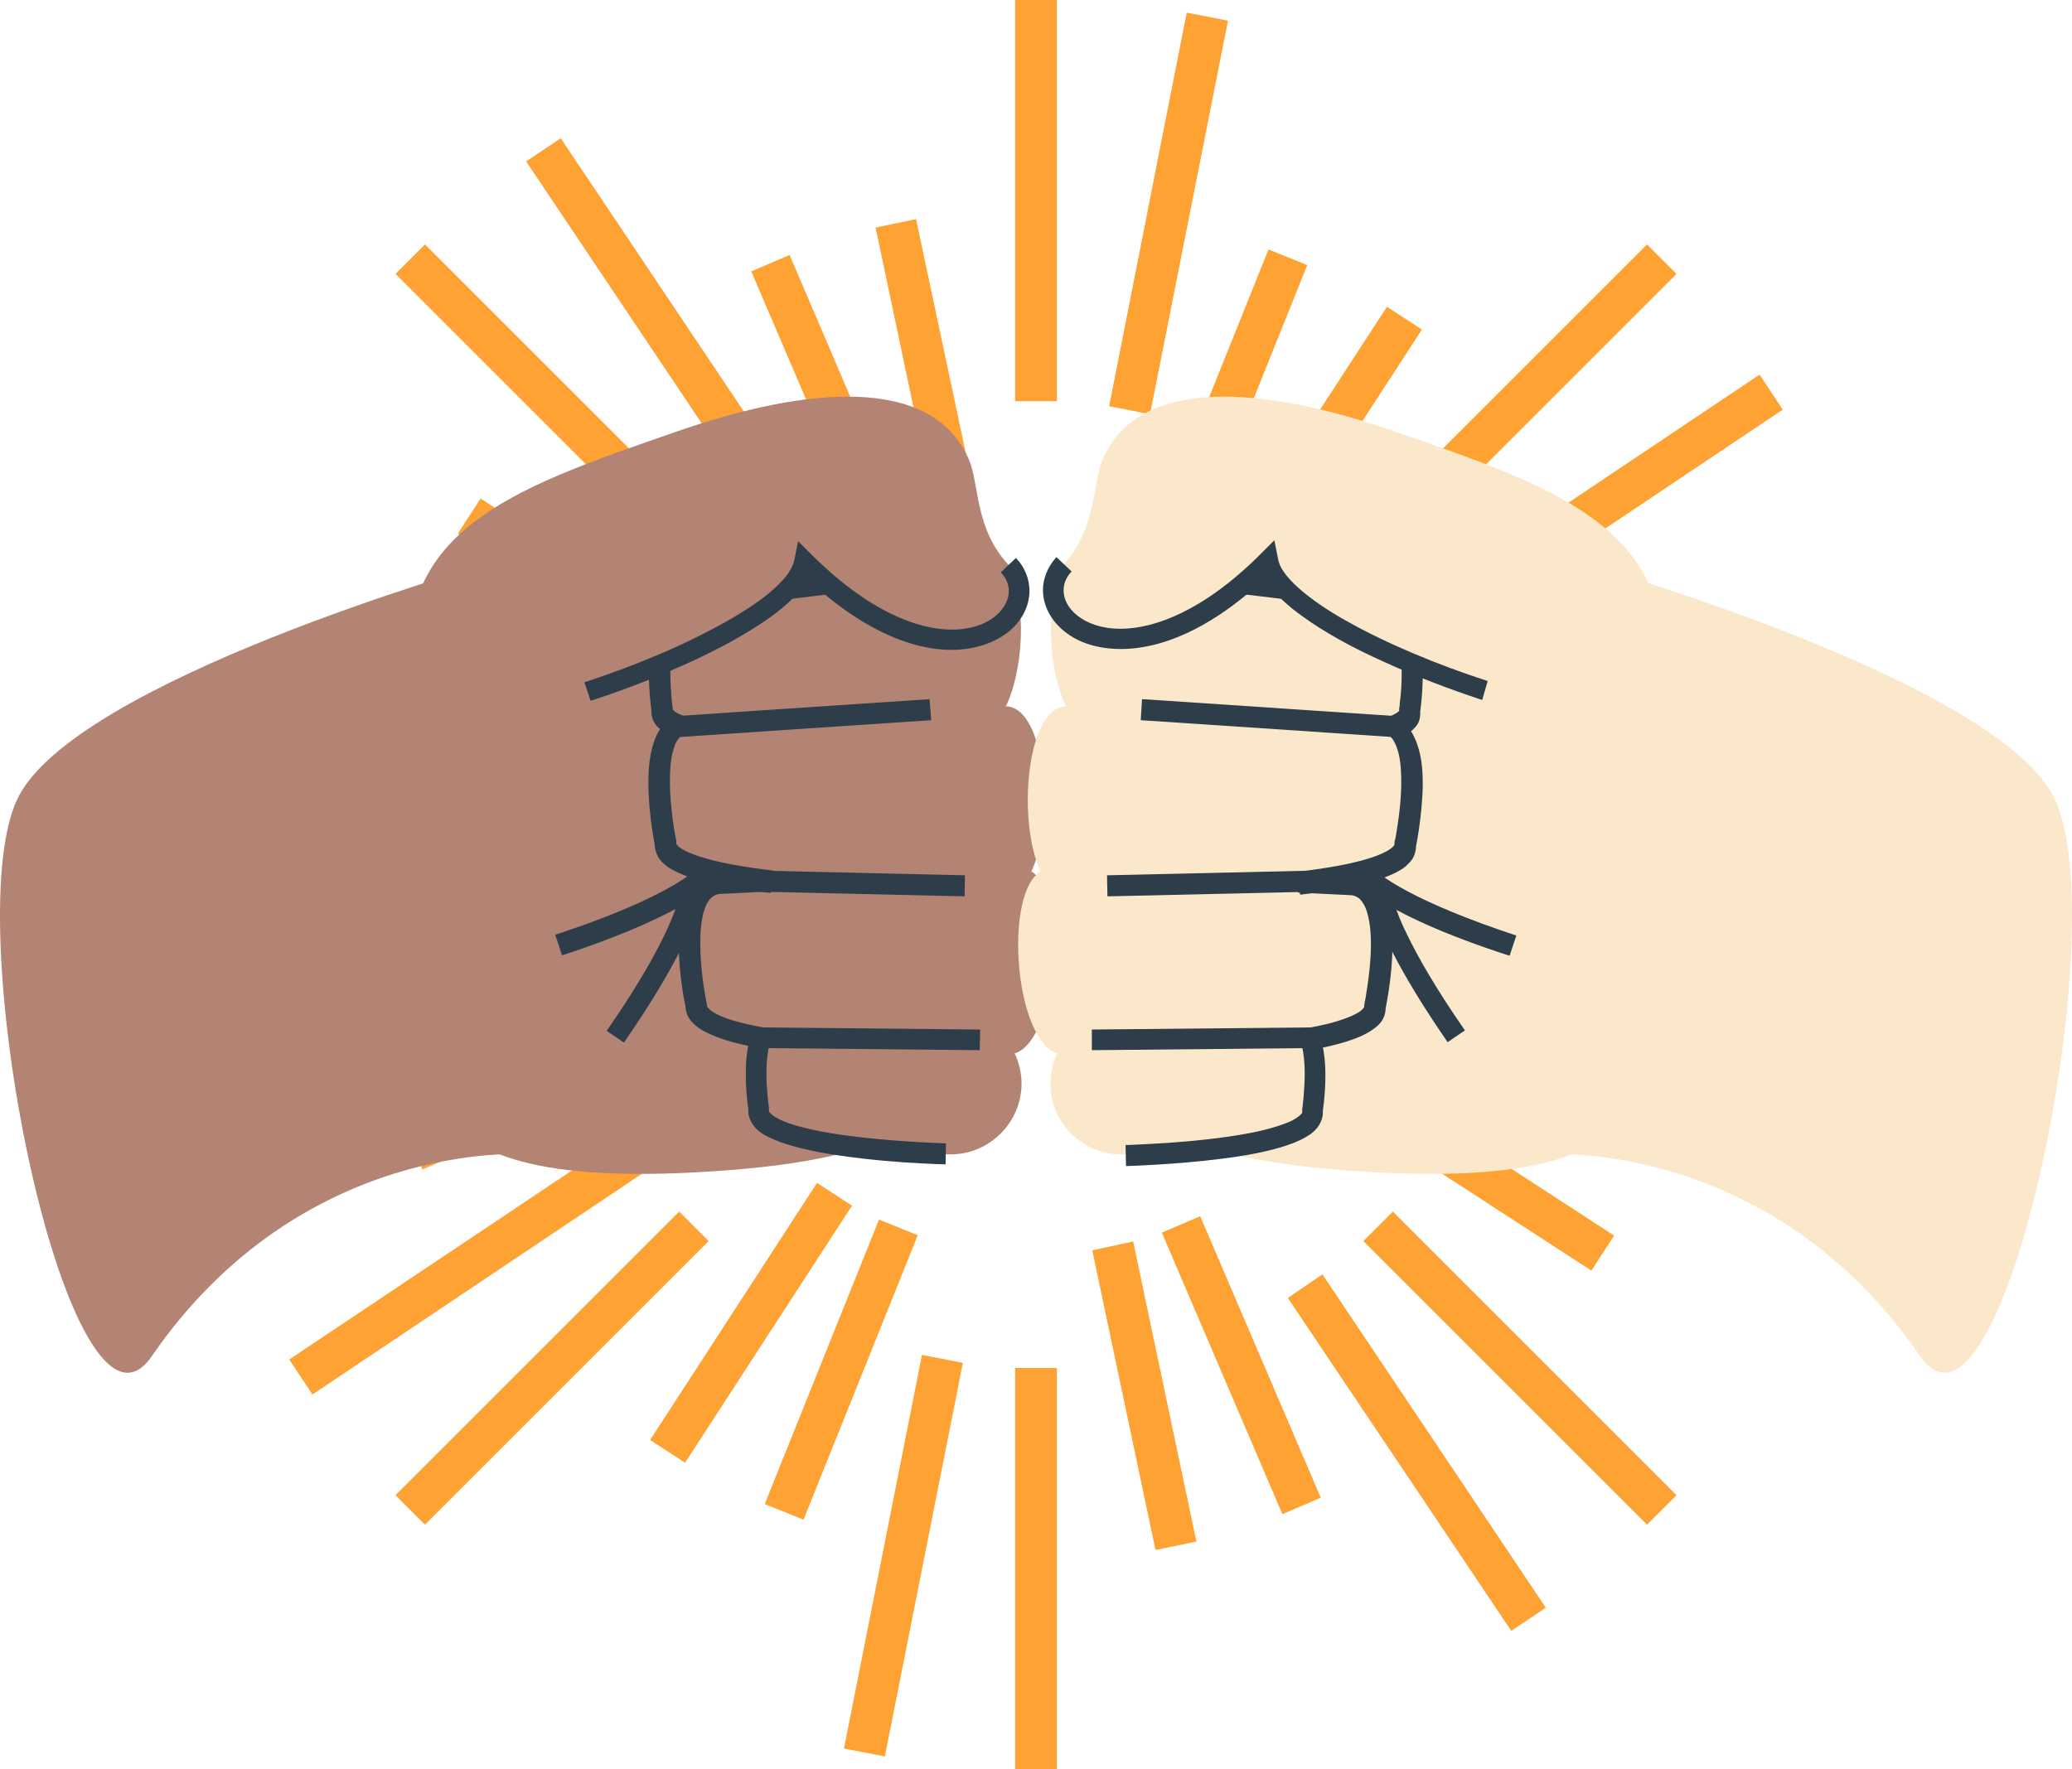 <svg width="144" height="123" viewBox="0 0 144 123" fill="none" xmlns="http://www.w3.org/2000/svg">
<path d="M73.45 27.89V0H70.55V27.89" fill="#FFA234"/>
<path d="M70.55 95.095V122.984H73.45V95.095" fill="#FFA234"/>
<path d="M105.617 62.957H133.478V60.057H105.617" fill="#FFA234"/>
<path d="M38.383 60.057H10.493V62.957H38.383" fill="#FFA234"/>
<path d="M96.799 38.758L116.515 19.042L114.464 16.991L94.748 36.707" fill="#FFA234"/>
<path d="M47.201 84.226L27.484 103.942L29.535 105.992L49.251 86.276" fill="#FFA234"/>
<path d="M94.748 86.276L114.464 105.992L116.515 103.942L96.799 84.226" fill="#FFA234"/>
<path d="M49.251 36.707L29.535 16.991L27.484 19.042L47.201 38.758" fill="#FFA234"/>
<path d="M82.913 38.202L90.852 18.427L88.157 17.343L80.218 37.117" fill="#FFA234"/>
<path d="M61.088 84.782L53.148 104.557L55.844 105.641L63.783 85.866" fill="#FFA234"/>
<path d="M95.305 72.391L115.05 80.33L116.134 77.635L96.359 69.725" fill="#FFA234"/>
<path d="M48.696 50.593L28.95 42.654L27.866 45.349L47.641 53.289" fill="#FFA234"/>
<path d="M96.184 52.733L115.783 44.384L114.64 41.688L95.041 50.067" fill="#FFA234"/>
<path d="M47.816 70.252L28.217 78.631L29.359 81.296L48.958 72.918" fill="#FFA234"/>
<path d="M80.745 85.69L89.124 105.26L91.79 104.118L83.411 84.548" fill="#FFA234"/>
<path d="M63.255 37.323L54.877 17.724L52.211 18.866L60.59 38.436" fill="#FFA234"/>
<path d="M79.925 28.798L85.344 1.436L82.474 0.879L77.083 28.241" fill="#FFA234"/>
<path d="M64.075 94.186L58.655 121.549L61.497 122.106L66.917 94.743" fill="#FFA234"/>
<path d="M104.68 69.432L132.042 74.822L132.599 71.98L105.266 66.59" fill="#FFA234"/>
<path d="M39.291 53.553L11.958 48.163L11.401 51.005L38.734 56.395" fill="#FFA234"/>
<path d="M100.725 44.002L123.898 28.476L122.286 26.044L99.113 41.571" fill="#FFA234"/>
<path d="M43.276 79.011L20.102 94.508L21.714 96.94L44.887 81.413" fill="#FFA234"/>
<path d="M89.504 90.231L105.031 113.375L107.433 111.764L91.906 88.591" fill="#FFA234"/>
<path d="M54.495 32.782L38.969 9.609L36.566 11.221L52.093 34.394" fill="#FFA234"/>
<path d="M87.22 40.75L98.821 22.909L96.389 21.327L84.788 39.168" fill="#FFA234"/>
<path d="M56.781 82.233L45.18 100.104L47.611 101.686L59.212 83.815" fill="#FFA234"/>
<path d="M92.727 76.727L110.597 88.328L112.179 85.896L94.308 74.266" fill="#FFA234"/>
<path d="M51.273 46.288L33.402 34.657L31.82 37.089L49.691 48.719" fill="#FFA234"/>
<path d="M97.414 57.596L118.273 53.172L117.658 50.33L96.828 54.754" fill="#FFA234"/>
<path d="M46.585 65.389L25.727 69.812L26.342 72.654L47.171 68.23" fill="#FFA234"/>
<path d="M75.911 86.921L80.305 107.75L83.147 107.164L78.753 86.306" fill="#FFA234"/>
<path d="M68.089 36.064L63.665 15.234L60.852 15.82L65.247 36.679" fill="#FFA234"/>
<path d="M27.953 61.844C29.418 73.885 25.756 82.673 48.285 81.501C75.442 80.095 64.807 69.607 63.343 57.567C62.346 49.305 74.416 42.45 68.352 38.583C55.726 39.55 58.948 35.683 45.472 35.331C42.425 35.243 37.416 30.878 34.047 41.776C28.246 46.874 26.957 53.553 27.953 61.844Z" fill="#B38474"/>
<path d="M67.972 50.887C71.312 50.653 72.191 38.993 68.822 39.227L48.227 41.688C44.887 41.922 46.029 49.422 46.029 49.422C45.795 52.645 67.972 50.887 67.972 50.887Z" fill="#B38474"/>
<path d="M69.905 62.048C73.48 62.048 73.45 49.1 69.876 49.1L48.051 50.213C44.477 50.213 46.322 58.65 46.322 58.65C46.322 62.254 69.905 62.048 69.905 62.048Z" fill="#B38474"/>
<path d="M70.081 73.298C73.655 73.298 74.534 60.379 70.96 60.379L50.219 61.492C46.644 61.492 48.49 69.929 48.49 69.929C48.461 73.504 70.081 73.298 70.081 73.298Z" fill="#B38474"/>
<path d="M65.804 80.242C68.499 80.388 70.814 78.308 70.989 75.613C71.136 72.918 69.056 70.574 66.361 70.428L54.525 70.897C51.8 70.75 52.855 77.224 52.855 77.224C52.679 79.92 65.804 80.242 65.804 80.242Z" fill="#B38474"/>
<path d="M68.734 38.524L48.139 40.985L48.227 41.718L48.168 40.985C47.494 41.044 46.937 41.307 46.498 41.718C45.853 42.333 45.531 43.153 45.355 44.032C45.15 44.911 45.121 45.848 45.092 46.698C45.092 48.251 45.297 49.54 45.297 49.54L46 49.422L45.268 49.364V49.481C45.268 49.686 45.326 49.92 45.414 50.126C45.56 50.419 45.766 50.624 46 50.77C46.234 50.946 46.498 51.063 46.791 51.18L47.055 50.507L46.674 49.891C46.322 50.126 46.029 50.419 45.824 50.77C45.502 51.268 45.326 51.883 45.209 52.499C45.092 53.114 45.062 53.788 45.062 54.432C45.062 56.659 45.531 58.856 45.531 58.885L46.234 58.739H45.502C45.502 59.061 45.619 59.354 45.766 59.617C46.059 60.057 46.469 60.35 46.967 60.584C47.728 60.965 48.666 61.229 49.779 61.492C50.892 61.727 52.181 61.932 53.558 62.078L53.646 61.346L53.617 60.614L50.072 60.789L50.101 61.522V60.789C49.516 60.789 48.988 60.965 48.578 61.287C48.256 61.522 48.021 61.844 47.846 62.166C47.582 62.664 47.406 63.221 47.318 63.807C47.23 64.393 47.172 65.008 47.172 65.623C47.172 67.85 47.641 70.047 47.67 70.076L48.373 69.93H47.641C47.641 70.164 47.699 70.398 47.787 70.603C47.963 70.955 48.227 71.219 48.549 71.453C49.017 71.775 49.633 72.039 50.336 72.273C51.039 72.508 51.859 72.683 52.738 72.859L52.885 72.127L52.211 71.892C51.918 72.742 51.83 73.738 51.83 74.646C51.83 76.082 52.035 77.312 52.035 77.312L52.738 77.195L52.006 77.166V77.254C52.006 77.576 52.123 77.869 52.269 78.103C52.562 78.572 53.002 78.865 53.529 79.099C54.437 79.539 55.609 79.832 56.898 80.095C58.832 80.447 61.029 80.681 62.757 80.799C64.486 80.916 65.716 80.945 65.716 80.945L65.745 79.48H65.599C64.896 79.451 61.703 79.334 58.714 78.924C57.22 78.719 55.785 78.425 54.789 78.074C54.291 77.898 53.91 77.693 53.675 77.517L53.47 77.312L53.441 77.254V77.166V77.078V77.019C53.412 76.785 53.265 75.76 53.265 74.617C53.265 73.797 53.353 72.918 53.558 72.361L53.851 71.57L53.031 71.424C51.742 71.189 50.629 70.896 49.955 70.574C49.603 70.398 49.369 70.252 49.252 70.105L49.135 69.959V69.9V69.812L49.105 69.725V69.695C49.047 69.461 48.666 67.469 48.666 65.565C48.666 64.569 48.783 63.602 49.047 62.986C49.193 62.664 49.34 62.459 49.516 62.342C49.691 62.225 49.867 62.137 50.16 62.137H50.189L53.734 61.961L53.793 60.526C51.771 60.291 49.926 59.969 48.666 59.559C48.051 59.354 47.553 59.149 47.289 58.944C47.142 58.856 47.084 58.768 47.025 58.709L46.996 58.621V58.533V58.446V58.416C46.938 58.182 46.557 56.19 46.557 54.286C46.557 53.495 46.615 52.733 46.791 52.147C46.879 51.854 46.967 51.59 47.113 51.415C47.23 51.239 47.348 51.092 47.494 51.005L48.754 50.243L47.377 49.715C47.084 49.598 46.879 49.481 46.82 49.393L46.762 49.335L46.732 49.364H46.762L46.732 49.393H46.762L46.703 49.422H46.762V49.452L46.703 49.481H46.762V49.393V49.305C46.732 49.188 46.586 48.016 46.586 46.669C46.586 45.643 46.703 44.471 46.996 43.681C47.142 43.27 47.348 42.948 47.553 42.743C47.758 42.538 47.963 42.45 48.314 42.421H48.344L68.968 39.96L68.734 38.524Z" fill="#2D3E4A"/>
<path d="M47.172 51.238L64.72 50.066L64.603 48.602L47.084 49.773" fill="#2D3E4A"/>
<path d="M51.566 61.961L67.035 62.312L67.064 60.848L51.596 60.496" fill="#2D3E4A"/>
<path d="M52.973 72.859L68.089 73.006L68.119 71.57L52.973 71.424" fill="#2D3E4A"/>
<path d="M47.113 29.97C35.395 34.042 26.254 37.001 28.861 49.334C29.565 52.733 54.818 44.617 55.902 39.051C66.009 49.129 73.245 42.655 70.081 39.256C67.737 36.737 68.059 33.661 67.356 31.991C64.837 25.985 55.902 26.923 47.113 29.97Z" fill="#B38474"/>
<path d="M41.049 48.719C44.564 47.577 48.226 46.053 51.097 44.442C52.533 43.622 53.793 42.802 54.759 41.923C55.228 41.483 55.638 41.044 55.96 40.604C56.283 40.165 56.517 39.667 56.605 39.169L55.902 39.022L55.374 39.55C59.505 43.651 63.226 45.175 66.126 45.175C67.737 45.175 69.056 44.706 70.022 43.973C70.96 43.241 71.546 42.186 71.546 41.073C71.546 40.253 71.224 39.433 70.608 38.788L69.554 39.784C69.964 40.224 70.11 40.663 70.11 41.102C70.11 41.688 69.788 42.333 69.144 42.86C68.47 43.388 67.474 43.768 66.155 43.768C63.782 43.768 60.384 42.509 56.429 38.583L55.462 37.616L55.199 38.964C55.14 39.198 55.023 39.491 54.789 39.843C54.379 40.429 53.675 41.102 52.738 41.776C51.332 42.802 49.427 43.827 47.318 44.823C45.209 45.79 42.865 46.698 40.609 47.43L41.049 48.719Z" fill="#2D3E4A"/>
<path d="M39.057 66.414C42.572 65.271 45.121 64.158 46.849 63.25C47.728 62.781 48.373 62.371 48.871 61.961C49.134 61.785 49.34 61.58 49.486 61.404C49.662 61.228 49.779 61.053 49.896 60.818L48.578 60.203C48.548 60.291 48.285 60.555 47.875 60.848C47.23 61.316 46.146 61.961 44.623 62.664C43.099 63.367 41.107 64.158 38.588 64.978L39.057 66.414Z" fill="#2D3E4A"/>
<path d="M43.363 72.478C45.326 69.636 46.644 67.381 47.494 65.623C47.904 64.744 48.226 64.012 48.402 63.396C48.607 62.781 48.695 62.283 48.695 61.873L48.666 61.492L47.26 61.785V61.873C47.26 62.049 47.201 62.43 47.025 62.957C46.498 64.568 45.062 67.498 42.162 71.658L43.363 72.478Z" fill="#2D3E4A"/>
<path d="M36.42 80.242C36.42 80.242 20.952 79.158 10.552 94.275C4.898 102.478 -3.012 64.627 1.177 55.604C4.985 47.372 33.637 39.257 33.637 39.257L36.42 80.242Z" fill="#B38474"/>
<path d="M116.018 61.844C114.553 73.885 118.215 82.673 95.686 81.501C68.529 80.095 79.163 69.607 80.628 57.567C81.624 49.305 69.554 42.45 75.618 38.583C88.245 39.55 85.022 35.683 98.499 35.331C101.545 35.243 106.555 30.878 109.924 41.776C115.754 46.874 117.043 53.553 116.018 61.844Z" fill="#FBE8CA"/>
<path d="M76.028 50.887C72.659 50.653 71.81 38.993 75.179 39.227L95.774 41.688C99.114 41.922 97.971 49.422 97.971 49.422C98.176 52.645 76.028 50.887 76.028 50.887Z" fill="#FBE8CA"/>
<path d="M74.095 62.048C70.521 62.048 70.55 49.1 74.124 49.1L95.95 50.213C99.524 50.213 97.678 58.65 97.678 58.65C97.678 62.254 74.095 62.048 74.095 62.048Z" fill="#FBE8CA"/>
<path d="M73.919 73.298C70.345 73.298 69.466 60.379 73.04 60.379L93.782 61.492C97.356 61.492 95.51 69.929 95.51 69.929C95.539 73.504 73.919 73.298 73.919 73.298Z" fill="#FBE8CA"/>
<path d="M78.196 80.242C75.5 80.388 73.157 78.308 73.01 75.613C72.864 72.918 74.944 70.574 77.639 70.428L89.475 70.897C92.199 70.75 91.144 77.224 91.144 77.224C91.32 79.92 78.196 80.242 78.196 80.242Z" fill="#FBE8CA"/>
<path d="M75.091 39.96L95.686 42.421H95.715C96.067 42.45 96.272 42.567 96.477 42.743C96.799 43.036 97.063 43.622 97.209 44.325C97.356 45.028 97.414 45.878 97.414 46.669C97.414 47.372 97.385 48.046 97.326 48.514C97.297 48.749 97.268 48.954 97.268 49.1L97.239 49.247V49.276V49.364V49.452H97.297L97.239 49.422V49.452H97.297L97.239 49.422L97.092 49.54C96.975 49.628 96.828 49.686 96.594 49.803L95.217 50.331L96.477 51.092C96.623 51.18 96.74 51.297 96.858 51.502C97.034 51.795 97.18 52.206 97.268 52.704C97.356 53.202 97.385 53.788 97.385 54.373C97.385 55.399 97.268 56.424 97.151 57.215C97.092 57.596 97.034 57.948 97.004 58.153L96.946 58.416L96.916 58.475V58.504V58.592V58.68L96.887 58.768C96.828 58.856 96.623 59.061 96.243 59.237C95.686 59.53 94.836 59.793 93.782 60.028C92.727 60.262 91.497 60.438 90.149 60.614L90.207 62.049L93.752 62.225H93.782C94.075 62.225 94.25 62.313 94.426 62.43C94.543 62.518 94.66 62.664 94.778 62.869C94.954 63.162 95.071 63.572 95.159 64.07C95.246 64.539 95.276 65.096 95.276 65.653C95.276 66.678 95.159 67.703 95.041 68.494C94.983 68.875 94.924 69.227 94.895 69.432L94.836 69.695V69.754V69.783L94.807 69.871V69.959V70.018C94.778 70.047 94.719 70.164 94.514 70.311C94.221 70.516 93.752 70.721 93.137 70.926C92.522 71.131 91.76 71.307 90.911 71.453L90.09 71.6L90.383 72.391C90.588 72.977 90.676 73.826 90.676 74.646C90.676 75.291 90.618 75.906 90.588 76.375C90.559 76.609 90.53 76.785 90.53 76.931L90.501 77.078V77.136V77.224V77.312L90.471 77.4C90.413 77.488 90.178 77.693 89.797 77.898C89.124 78.22 88.04 78.543 86.809 78.777C84.964 79.129 82.825 79.334 81.126 79.451C80.276 79.51 79.544 79.539 79.046 79.568C78.782 79.568 78.577 79.597 78.431 79.597C78.284 79.597 78.225 79.597 78.225 79.597L78.255 81.062C78.284 81.062 81.536 80.974 84.817 80.564C86.458 80.359 88.127 80.066 89.417 79.627C90.061 79.422 90.618 79.158 91.086 78.836C91.321 78.66 91.526 78.455 91.672 78.22C91.819 77.986 91.936 77.664 91.936 77.371V77.283L91.204 77.312L91.907 77.429C91.907 77.4 92.112 76.17 92.112 74.763C92.112 73.855 92.024 72.889 91.731 72.01L91.057 72.244L91.204 72.977C92.581 72.713 93.723 72.42 94.631 72.01C95.071 71.805 95.451 71.57 95.774 71.277C95.92 71.131 96.067 70.955 96.155 70.75C96.243 70.545 96.301 70.311 96.301 70.076H95.569L96.272 70.223C96.272 70.193 96.77 67.996 96.77 65.77C96.77 64.686 96.653 63.572 96.272 62.635C96.067 62.166 95.774 61.727 95.364 61.405C94.954 61.082 94.397 60.907 93.811 60.907V61.639L93.84 60.907L90.295 60.731L90.266 61.463L90.354 62.196C92.434 61.961 94.338 61.61 95.745 61.17C96.448 60.936 97.063 60.672 97.531 60.35C97.766 60.174 97.971 59.969 98.147 59.735C98.293 59.5 98.41 59.178 98.41 58.856H97.678L98.381 59.002C98.381 58.973 98.85 56.776 98.879 54.549C98.879 53.67 98.821 52.821 98.586 52.03C98.469 51.62 98.323 51.268 98.117 50.917C97.912 50.565 97.619 50.272 97.268 50.038L96.887 50.653L97.151 51.327C97.531 51.18 97.883 51.005 98.176 50.741C98.323 50.594 98.469 50.448 98.557 50.272C98.645 50.096 98.703 49.862 98.703 49.628V49.51L97.971 49.569L98.674 49.686C98.674 49.657 98.879 48.397 98.879 46.844C98.879 45.702 98.791 44.442 98.381 43.329C98.176 42.772 97.912 42.274 97.473 41.864C97.063 41.454 96.477 41.161 95.803 41.132L95.745 41.864L95.832 41.132L75.237 38.671L75.091 39.96Z" fill="#2D3E4A"/>
<path d="M96.916 49.773L79.368 48.602L79.28 50.066L96.829 51.238" fill="#2D3E4A"/>
<path d="M92.405 60.496L76.936 60.848L76.966 62.312L92.434 61.961" fill="#2D3E4A"/>
<path d="M91.028 71.424L75.882 71.57V73.006L91.028 72.859" fill="#2D3E4A"/>
<path d="M96.858 29.97C108.576 34.042 117.716 37.001 115.109 49.334C114.406 52.733 89.153 44.617 88.069 39.051C77.962 49.129 70.726 42.655 73.89 39.256C76.233 36.737 75.911 33.661 76.614 31.991C79.133 25.985 88.098 26.923 96.858 29.97Z" fill="#FBE8CA"/>
<path d="M103.391 47.343C99.934 46.229 96.36 44.735 93.606 43.182C92.229 42.421 91.057 41.6 90.237 40.868C89.827 40.487 89.475 40.136 89.241 39.784C89.006 39.462 88.889 39.169 88.831 38.905L88.567 37.558L87.6 38.524C83.674 42.45 80.247 43.71 77.874 43.71C76.555 43.71 75.559 43.329 74.886 42.802C74.212 42.274 73.919 41.63 73.919 41.044C73.919 40.604 74.065 40.165 74.475 39.725L73.421 38.73C72.806 39.403 72.483 40.224 72.483 41.014C72.483 42.128 73.069 43.182 74.007 43.915C74.944 44.676 76.292 45.116 77.903 45.116C80.803 45.116 84.524 43.622 88.655 39.491L88.157 38.964L87.454 39.11C87.541 39.608 87.776 40.106 88.098 40.546C88.655 41.337 89.475 42.099 90.5 42.831C92.024 43.944 93.987 45.028 96.154 45.995C98.322 46.991 100.695 47.899 103.01 48.661L103.391 47.343Z" fill="#2D3E4A"/>
<path d="M105.382 65.037C101.926 63.894 99.465 62.84 97.824 61.961C97.004 61.522 96.389 61.141 95.978 60.818C95.773 60.643 95.627 60.525 95.51 60.408L95.392 60.291L95.363 60.262L94.045 60.877C94.133 61.082 94.279 61.258 94.455 61.463C94.748 61.756 95.158 62.107 95.715 62.459C97.355 63.543 100.285 64.949 104.914 66.443L105.382 65.037Z" fill="#2D3E4A"/>
<path d="M101.808 71.629C99.875 68.846 98.586 66.619 97.795 64.978C97.385 64.158 97.121 63.484 96.945 62.928C96.769 62.4 96.711 62.02 96.711 61.844V61.785L95.305 61.463C95.275 61.609 95.275 61.727 95.275 61.844C95.275 62.254 95.393 62.752 95.568 63.367C96.154 65.213 97.678 68.201 100.607 72.449L101.808 71.629Z" fill="#2D3E4A"/>
<path d="M107.58 80.242C107.58 80.242 123.048 79.158 133.448 94.275C139.103 102.478 147.012 64.627 142.823 55.604C139.015 47.372 110.363 39.257 110.363 39.257L107.58 80.242Z" fill="#FBE8CA"/>
</svg>
